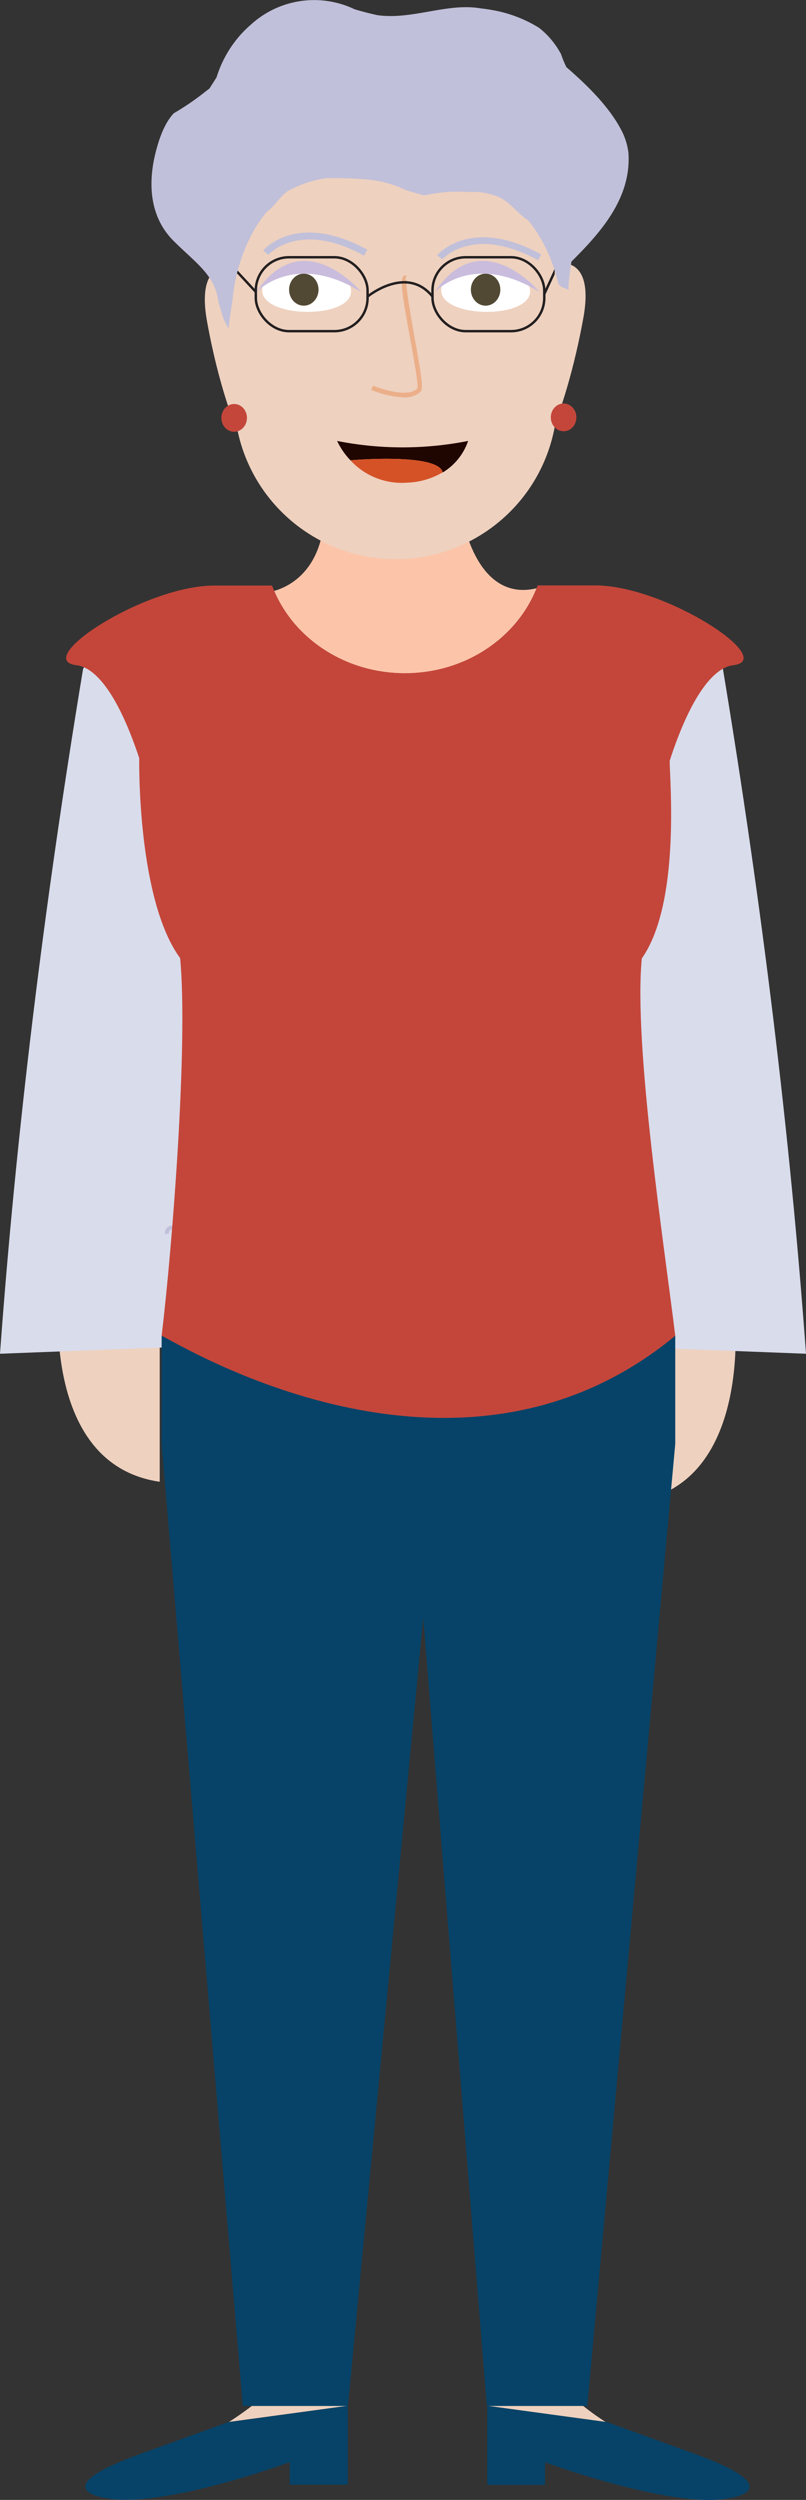 <svg xmlns="http://www.w3.org/2000/svg" viewBox="0 0 208.42 646.33"><rect x="0" y="0" width="208.42" height="646.33" fill="#333333" stroke="none"/><defs><style>.cls-1{fill:#eed1bf;}.cls-2{fill:#fcc5aa;}.cls-3{fill:#d9dceb;}.cls-4{fill:#074368;}.cls-12,.cls-5{fill:none;stroke-miterlimit:10;}.cls-5{stroke:#c1c0da;stroke-width:1.01px;}.cls-6{fill:#c4463a;}.cls-7{fill:#fff;}.cls-8{fill:#524935;}.cls-9{fill:#c9bcdd;}.cls-10{fill:#ebaf89;}.cls-11{fill:#c1c0da;}.cls-12{stroke:#231f20;stroke-width:0.63px;}.cls-13{fill:#200600;}.cls-14{fill:#d55227;}</style></defs><g id="Layer_2" data-name="Layer 2"><g id="Layer_1-2" data-name="Layer 1"><path id="Koza" class="cls-1" d="M15.41,332.1s-5.89,46.38,25.89,51V331Z"/><path id="Koza-2" data-name="Koza" class="cls-1" d="M189.81,337.28s5.89,46.38-25.9,51V336.15Z"/><path id="Vrat" class="cls-2" d="M138.76,152.09c-5.1,12.81-18.42,22-34.07,22-15.37,0-28.5-8.84-33.8-21.31,4-1.14,12.58-5.35,13.09-20.48h35.3S122.52,156,138.76,152.09Z"/><path class="cls-3" d="M0,350l51.93-2V200.83s-12-61-30.45-27.87Q6.15,265.5,0,350Z"/><path class="cls-3" d="M208.42,350l-51.94-2V200.83s12-61,30.46-27.87Q202.27,265.5,208.42,350Z"/><path id="Koza-3" data-name="Koza" class="cls-1" d="M89.92,622l-30.69,4.17c3.61-2.34,5.93-4.17,5.93-4.17Z"/><path id="Koza-4" data-name="Koza" class="cls-1" d="M156.64,626.21,126,622h24.77S153,623.87,156.64,626.21Z"/><path id="cevlje" class="cls-4" d="M89.92,622v20.39h-15v-5.82s-33.06,12.16-47.57,9.29c0,0-16.55-2.23,8.86-11.39,19-6.85,22.83-8.27,22.83-8.27l.17,0h0Z"/><path id="cevlje-2" data-name="cevlje" class="cls-4" d="M188.51,645.9c-14.5,2.87-47.57-9.29-47.57-9.29v5.82H126V622l30.69,4.17h0l.17,0s3.83,1.42,22.84,8.27C205.06,643.67,188.51,645.9,188.51,645.9Z"/><path class="cls-5" d="M43.14,319c.14-12.11,61.31,48.44,119,0"/><polygon id="Hlace" class="cls-4" points="174.61 345.37 174.61 373.31 151.87 622.04 125.89 622.04 109.44 418.27 89.97 622.04 62.79 622.04 41.8 373.31 41.8 345.37 174.61 345.37"/><path id="Majica" class="cls-6" d="M189.55,172c-4.83.58-10.78,7.47-16.38,24.68,0,5,2.85,36.81-7.21,51.12-2.17,22.51,5.85,74.46,8.65,97.55-56.74,46.95-129,1.63-132.81,0,2.74-22.76,6.89-75.42,4.78-97.64C35.36,232.39,36,196,36,196c-5.54-16.71-11.39-23.45-16.16-24C8,170.64,37.32,151.39,55.41,151.39H70.35q.25.69.54,1.35c5.3,12.47,18.43,21.31,33.8,21.31,15.65,0,29-9.15,34.07-22,.1-.23.19-.47.28-.7H154C172.07,151.39,201.39,170.64,189.55,172Z"/><path id="Koza-5" data-name="Koza" class="cls-1" d="M98.24,15h8.2a37.7,37.7,0,0,1,37.7,37.7v50.06a41.8,41.8,0,0,1-41.8,41.8h0a41.8,41.8,0,0,1-41.8-41.8V52.67A37.7,37.7,0,0,1,98.24,15Z"/><path class="cls-7" d="M90.79,75.33c.09-8-22.93-8.35-23-.3C67.68,82.3,90.71,82.6,90.79,75.33Z"/><path class="cls-7" d="M137.08,75.33c.09-8-22.94-8.35-23-.3C114,82.3,137,82.6,137.08,75.33Z"/><ellipse class="cls-8" cx="78.56" cy="74.89" rx="3.81" ry="4.14"/><ellipse class="cls-8" cx="125.57" cy="74.89" rx="3.81" ry="4.14"/><path id="Oci" class="cls-9" d="M66.33,75.5s9.79-10.67,27.1,0C93.43,75.5,78.38,57.43,66.33,75.5Z"/><path id="Oci-2" data-name="Oci" class="cls-9" d="M112.44,75.5s9.79-10.67,27.1,0C139.54,75.5,124.48,57.43,112.44,75.5Z"/><g id="Nos"><path class="cls-10" d="M104.45,102.73A25.41,25.41,0,0,1,96,100.81l.46-1.1c2.44,1,9.25,3.13,11.47.7.32-.83-.91-7.55-1.89-13-2.1-11.49-2.61-15.2-1.71-16a.83.83,0,0,1,.78-.2l-.3,1.16a.37.37,0,0,0,.38-.14c-.53,1,1,9.1,2,15,1.85,10.15,2.29,13.22,1.6,14A5.83,5.83,0,0,1,104.45,102.73Z"/></g><path id="Obrve" class="cls-11" d="M94.14,66.09c-16.86-9.23-24.66-.29-24.74-.2l-1.33-1.12c.35-.42,8.8-10.12,26.91-.2Z"/><path id="Obrve-2" data-name="Obrve" class="cls-11" d="M139.12,67.27c-16.86-9.24-24.67-.3-24.74-.2L113.05,66c.35-.42,8.81-10.12,26.91-.21Z"/><g id="ocala"><rect class="cls-12" x="111.84" y="66.51" width="28.9" height="19.11" rx="8.59"/><rect class="cls-12" x="66.15" y="66.51" width="28.9" height="19.11" rx="8.59"/><path class="cls-12" d="M95.05,76.67s10.09-8.29,16.79,0"/><line class="cls-12" x1="60.55" y1="69.43" x2="66.15" y2="75.46"/><line class="cls-12" x1="144.14" y1="68.66" x2="140.73" y2="76.06"/></g><path id="Koza-6" data-name="Koza" class="cls-1" d="M143.43,68.25s10.49-3.18,7.43,13.86-7.43,27.6-7.43,27.6Z"/><path id="Koza-7" data-name="Koza" class="cls-1" d="M61,69.1S50.47,65.91,53.52,83,61,110.56,61,110.56Z"/><ellipse id="Uhani" class="cls-6" cx="60.55" cy="108.04" rx="3.31" ry="3.59"/><ellipse id="Uhani-2" data-name="Uhani" class="cls-6" cx="145.74" cy="107.91" rx="3.31" ry="3.59"/><path class="cls-13" d="M121.05,114a15.3,15.3,0,0,1-6.56,8.15C113.25,117,90.69,119,90.61,119a19,19,0,0,1-3.44-5A87.09,87.09,0,0,0,121.05,114Z"/><path class="cls-14" d="M114.49,122.1h0a19.28,19.28,0,0,1-9.32,2.69A18,18,0,0,1,90.61,119C90.69,119,113.25,117,114.49,122.1Z"/><polygon class="cls-13" points="90.61 118.97 90.61 118.97 90.61 118.97 90.61 118.97"/><path id="Lasje" class="cls-11" d="M59.1,84.93c.26-2.33.58-4.69,1-7.06a45.6,45.6,0,0,1,5.45-18.13,32.65,32.65,0,0,1,3.48-5c2.28-1.58,4-5.13,6.59-5.93a25.45,25.45,0,0,1,4.19-1.72,30,30,0,0,1,4.36-1,92.87,92.87,0,0,1,10.91.34A28.28,28.28,0,0,1,105,49.18c1.56.46,3.12.92,4.69,1.34a42.1,42.1,0,0,1,5.82-.86,38.08,38.08,0,0,1,5.85,0,16.92,16.92,0,0,1,3,.07,15.7,15.7,0,0,1,2.85.62c4.31,1,6.08,4.55,9.37,6.63.63.77,1.24,1.58,1.82,2.43s1.11,1.72,1.62,2.61a41.58,41.58,0,0,1,2.6,5.59,44.64,44.64,0,0,1,1.75,5.66c.52,1.11,1.57,1.11,2.63,1.67,0-1.23.13-2.46.27-3.67s.3-2.43.5-3.64c7.42-7.4,15.5-16.28,14.74-28.06a16.9,16.9,0,0,0-.68-3.15,17.22,17.22,0,0,0-1.35-3.12,30,30,0,0,0-1.79-2.94c-3.26-4.82-7.84-9.18-12.23-13A26.4,26.4,0,0,1,145.08,14a23,23,0,0,0-1.41-2.29A22.22,22.22,0,0,0,142,9.62a22.11,22.11,0,0,0-2.6-2.42,33.78,33.78,0,0,0-11.89-4.56c-1.07-.2-2.15-.36-3.25-.48-8.69-1.47-17.55,3-26.61,1.77-1-.21-2-.45-3-.71s-2-.54-2.95-.82a24.24,24.24,0,0,0-26.86,4,31.48,31.48,0,0,0-2.35,2.27A29.69,29.69,0,0,0,56,20l-1.82,2.86-1.77,1.38a68.46,68.46,0,0,1-7.48,5.05,14,14,0,0,0-2,2.82,22.41,22.41,0,0,0-1.46,3.26c-.38,1-.71,2.1-1,3.17-2.34,8.56-2,17.83,5,24.31.77.77,1.56,1.51,2.35,2.24,3.93,3.66,8,7.18,8.55,12.53.45,1.55.9,3.09,1.35,4.6A30.36,30.36,0,0,0,59.1,84.93Z"/></g></g></svg>
